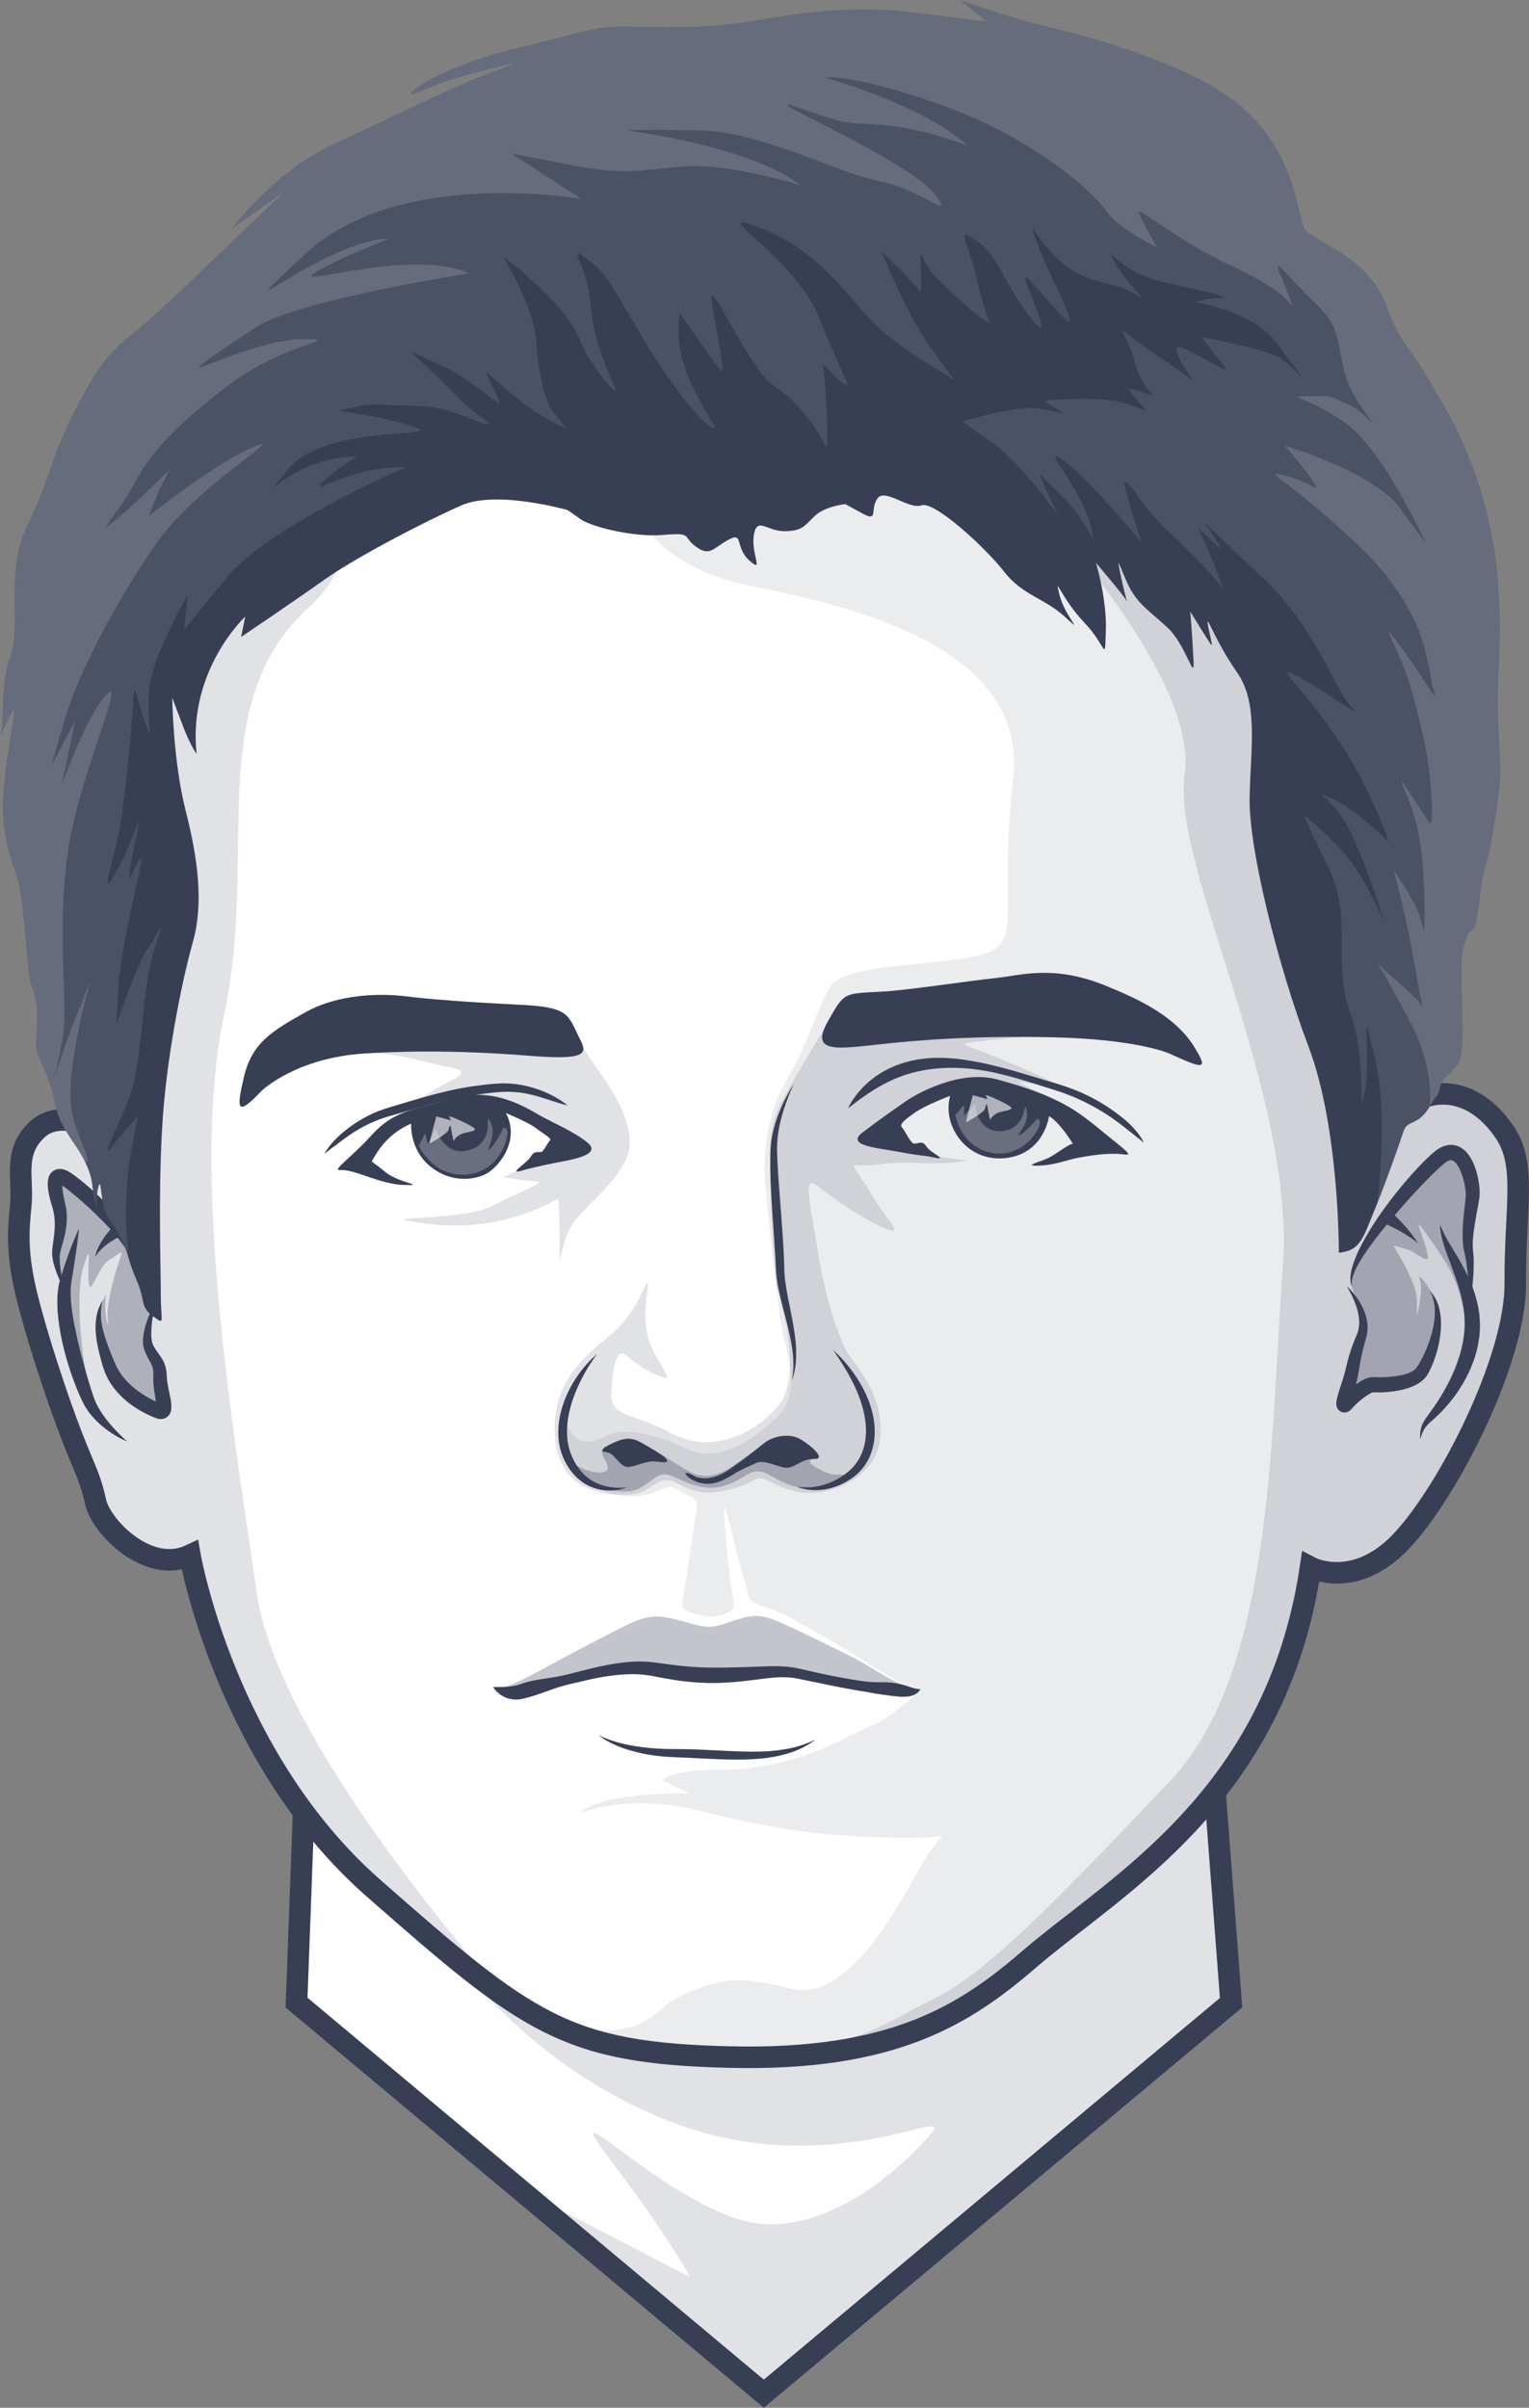 <svg xmlns="http://www.w3.org/2000/svg" viewBox="0 0 1844.03 2903.68"><rect x="0" y="0" width="1844.03" height="2903.68" fill="#808080" stroke="none"/><defs><style>.cls-1,.cls-10,.cls-11,.cls-8,.cls-9{fill:#fff;}.cls-1{stroke:#383f54;stroke-miterlimit:10;stroke-width:26px;}.cls-2,.cls-3,.cls-5,.cls-7{fill:#383f54;}.cls-11,.cls-2,.cls-4{opacity:0.15;}.cls-10,.cls-3{opacity:0.1;}.cls-6{fill:#393f54;}.cls-7{opacity:0.3;}.cls-8{opacity:0.25;}.cls-9{opacity:0.6;}</style></defs><g id="Layer_3" data-name="Layer 3"><polygon class="cls-1" points="1452.35 1990.49 1484.73 2415.17 921.17 2886.73 357.64 2415.09 376.45 1906.85 1452.35 1990.49"/><path class="cls-2" d="M1628.2,2962.76s97.33,141.83,277.83,202.61,323.88-27.7,294.8,7-134.54,138.13-237.61,102.14-219.32-162.37-148.66-68.86,95.2,140,95.2,140L1703.3,3239.18l295.35,247.18,563.57-471.56-29-329.51Z" transform="translate(-1077.48 -599.64)"/><path class="cls-1" d="M1360.86,1116s-155.88,243.61-164,515.42S1200,1964,1200,1964s-49-29.63-78.11-1.84-16,58.58-19.37,91-4.73,60.16,7.36,109.46,36.81,124.07,53.67,167.52,22.65,50.87,29.23,80.84,63.5,87.82,113.73,64.28c0,0,42.4,244.24,221.26,401.3,186,163.35,231.11,199.19,429.94,203.86,195.72,4.59,282.21-50,360.66-117.66,104.12-89.83,298.21-193.89,339.67-472.87,0,0,52.78,27.74,108.92-31s138.52-219.28,138-311.14,14-142.74-12.49-182.23-64-56.26-102.35-41.27-.27-138.66-35.62-325,14.45-500.4-526.2-605.88S1471.92,975.53,1360.86,1116Z" transform="translate(-1077.48 -599.64)"/><path class="cls-3" d="M2892.52,1965.46c-26.44-39.48-64-56.26-102.35-41.27s-.27-138.66-35.62-325c-33.83-178.32,10.32-473.75-460-591.21-209.57,1.06-386.68,59.27-453.53,195.52,0,0,12.38,77.25,146,103.59s330.17,78.66,312.43,231.91,13,196.37-35,211.13-169,10.15-186,39.78-28.4,72.63-50.11,108.33-32.51,82.24-27.58,135.35,16.11,150.27,20.33,172.57,25.08,74-7.42,103.72-71.28,54.4-108.72,36.73-74.34-26-94-16.34-33,11.58-42.39-.12-12-26.33-12-26.33-6.61,49.47,21.86,76.55,67.76,27.68,88.72,18.84,19.61-7.42,34.43.82,18.83,6.56,15.8,22.83-13.91,93.28-16.76,106.46,7.29,13.94,19.13,17.5,22.44,3.35,33.6-1.68,10.33-7.27,6.83-27.22-14.17-122.21-6.72-95.54,16.63,68.4,22.84,85.77-1.84,22,27.54,30.67,116.67,64.65,140.87,79.21,28.07,17.41,28.07,17.41l10.39,6.08s-31.42,29.29-48.37,36.39-52.26,25.43-64.3,30.36-62.26,25.83-124.38,25.69-69.59,12.93-69.59,12.93l32,15.33s-93.82-.89-123.52,18.28,30.92-24.44,138.24,3.26S2094,2814.33,2162.87,2816s54.69-15.93,28.47,28.49S2104,3015.3,2032.14,2998s-85.26-11-129.39,6.54c-40.89,16.22-37,59.64-155.61,37.82,56.57,26.52,116.28,35.76,210.58,38,195.72,4.59,282.21-50,360.66-117.66,104.12-89.83,298.21-193.89,339.67-472.87,0,0,52.78,27.74,108.92-31s138.52-219.29,138-311.14S2919,2005,2892.52,1965.46Z" transform="translate(-1077.48 -599.64)"/><path class="cls-2" d="M2071.32,1840.81s-32.77,53.19-49.74,84.58-15.8,58.91-15.88,80.11,4.37,127.27,9.81,149.59,30.62,105.71-.69,141.62-83.2,56.06-128.44,31.06-73.23-17.71-71.62-48.58,6.17-55.94,18.71-44.6c16.35,14.78,32.58,22.84,45.3,26.68s-16.58-27.33-21.23-54.82,1-44.57,1.37-58.25-9.53,29.8-40.65,57.33-76.17,56.3-71.44,127.06c4.94,73.87,75.41,71.63,96.49,68.48s27.84-22.86,46.85-14.46,29.71,18.25,65.67,9.83,30.29-20.15,49.26-10.43,51.09,24.38,92.66,3.18,46.35-55.65,38.87-89.61-31.2-58.58-37.66-69.33-24.71-56.89-35.12-121.38-18.63-93.83.92-78.14,52.13,38.32,79.67,50.23-.13-13.25-15-39.43-29.33-39.11-17.46-36.84,40.95-4.15,64.76-2.8,47.46.37,58.54-1.36l11.08-1.72s-31.32-1.18-52.78-9-50.21-33.41-50.21-33.41,64.47-51.8,114.38-47.65,60,10.9,70.25,12.69,19.7,3.31,19.7,3.31-53.34-23.56-37.85-20.31,49.54,5.72,49.54,5.72-55-26.14-89.48-39.21-34.82-12.41-17.87-14.66,59.43-6.17,59.43-6.17-66.17-3.26-135.17,1.74S2062,1872.73,2071.32,1840.81Z" transform="translate(-1077.48 -599.64)"/><path class="cls-2" d="M1768.54,1843.26s13.33,23.35,31.93,49.2,48.61,73.36,31.25,107.17-53,57-66.13,80.13-13.3,58.2-13.13,23.09-2-57.67-2-57.67-65.89,41.72-154.38,30.59,35.81-1.92,74.36-21.54,67.26-29.55,53-29.88-39-5.23-39-5.23,28.11-12.25,48.25-23.7,50.65-13.05,32.36-24.08-43.76-26.2-65.43-34-48.17-8.76-75.81-8.75-51.54,2.1-51.54,2.1,18.46-10.49,32.9-19.09,43.14-18.53,19.6-23.72-51.21-11.8-62.09-14.05-34-4.47-34-4.47,62.16-9.43,127.34-6.9S1788.94,1878.18,1768.54,1843.26Z" transform="translate(-1077.48 -599.64)"/><g class="cls-4"><path class="cls-5" d="M2658.05,2489.82s52.78,27.74,108.92-31,138.52-219.29,138-311.14,14-142.74-12.49-182.23-64-56.26-102.35-41.27-.27-138.66-35.62-325c-28.51-150.29-1.63-383.75-274-523.76-52.72,29.23-98.15,79.57-131.9,157.4,0,0,174.25,191.33,157.55,300.45s134,385.06,118.45,594.69-11.52,488.8-136.49,620.09S2269,2978.85,2204.67,3009.74s-89.43,61-238.35,68c-10.79.51-20.15,1.21-28.38,2.06,6.43.23,13,.43,19.78.59,195.72,4.59,282.21-50,360.66-117.66C2422.5,2872.86,2616.59,2768.8,2658.05,2489.82Z" transform="translate(-1077.48 -599.64)"/><path class="cls-5" d="M1109.89,2162.55c12.08,49.3,36.81,124.07,53.67,167.52s22.65,50.87,29.23,80.84,63.5,87.82,113.73,64.28c0,0,42.4,244.24,221.26,401.3,54.28,47.67,96.55,84.46,134.16,112.8a21.35,21.35,0,0,0,3.44-2.25c3.4-3.9-252.29-284.14-278.43-467.57s-80.88-502.61-39.24-695.72-25.61-374.85,101.66-491.08c96.75-88.36,11.43-184-142.36-116.77-45.9,96-105.24,250.57-110.2,415.5-8.17,271.82,3.2,332.58,3.2,332.58s-49-29.63-78.11-1.84-16,58.58-19.37,91S1097.8,2113.25,1109.89,2162.55Z" transform="translate(-1077.48 -599.64)"/></g><path class="cls-5" d="M1393.29,1914.89s40.93-39.65,124.5-44.81,157.31-.48,198.8,2.84c63.19,5,70.1-1.11,61.36-18.07-16.25-31.56-11.43-40.47-74-43.56s-108.67-6.55-137-10.12-80.31-3.69-121.47,19.41-64.34,37.31-73.86,78.07S1363.44,1946,1393.29,1914.89Z" transform="translate(-1077.48 -599.64)"/><path class="cls-5" d="M2486.88,1869.8s-38.36-16.81-137.65-19.15-168,3.62-214.82,8.85c-51.47,5.74-79.47,8.94-58.27-28.53,20.16-35.65,18.88-32.89,66.19-35.53,30-1.68,104.29-13,135.5-16.24s70-16.68,133.58,9.33c41.89,17.13,84.25,37.27,107.08,74.72C2535.28,1890.81,2528.76,1888.83,2486.88,1869.8Z" transform="translate(-1077.48 -599.64)"/><path class="cls-5" d="M1915.27,2380s15.85,8.72,39.63-6.87,40.2-30.76,47.42-35.42,26-11.21,41.16-2c14.28,8.68,30.36,23.76,15.9,23.42-17.54-.42-23.86,13.56-37.74,10s-23.75-8.84-32.06-5.19c-4.67,2-13.89,5.95-22.2,10.43s-24.77,18-43.69,14S1895.39,2368.4,1915.27,2380Z" transform="translate(-1077.48 -599.64)"/><path class="cls-5" d="M1879.31,2357.14c-1.33-1.42-19.93-13.54-31.86-19.46-7.87-3.91-15.73-4-25.34-.11-9.89,4.06-27,12-12.46,13.59,9.58,1,15.74,19.26,26.62,17.62s21.65-7.7,31.31-6.67S1886.91,2365.23,1879.31,2357.14Z" transform="translate(-1077.48 -599.64)"/><path class="cls-6" d="M2038.39,2392.42a72.35,72.35,0,0,0,29.1-1.22,80.57,80.57,0,0,0,25.94-11.58c1-.63,2-1.34,2.9-2s1.9-1.42,2.83-2.15a54.49,54.49,0,0,0,5.21-4.54,56.18,56.18,0,0,0,8.43-10.72,63.25,63.25,0,0,0,8.56-25.89,79.14,79.14,0,0,0,.38-14,101.43,101.43,0,0,0-1.75-14,142.31,142.31,0,0,0-8.49-27.46c-7.44-17.93-17.91-34.75-29.26-51.18,1.85,1.68,3.64,3.42,5.43,5.18s3.49,3.59,5.2,5.43c3.41,3.68,6.65,7.53,9.75,11.5a162.22,162.22,0,0,1,16.41,25.57,131.69,131.69,0,0,1,6.24,14,117.47,117.47,0,0,1,4.53,14.82,102.62,102.62,0,0,1,2.37,15.47,88.23,88.23,0,0,1-.28,15.83,76.63,76.63,0,0,1-3.5,15.6,66,66,0,0,1-7.09,14.46,61.37,61.37,0,0,1-10.54,12.19,60.29,60.29,0,0,1-6.32,4.88c-1.08.73-2.16,1.47-3.28,2.13s-2.21,1.38-3.36,2a81.17,81.17,0,0,1-14.27,6.33,74,74,0,0,1-15.16,3.28c-2.57.24-5.14.39-7.7.38a64.94,64.94,0,0,1-7.65-.51A51.83,51.83,0,0,1,2038.39,2392.42Z" transform="translate(-1077.48 -599.64)"/><path class="cls-6" d="M1833.7,2393.34a53.9,53.9,0,0,1-13.8,3.37,61.43,61.43,0,0,1-14.47,0,57.43,57.43,0,0,1-14.3-3.62,55.75,55.75,0,0,1-13-7.37c-8.06-6.06-14.3-14.23-18.89-23a72.52,72.52,0,0,1-5.56-13.94,81.41,81.41,0,0,1-2.61-14.72,97.68,97.68,0,0,1,2.33-29.3,126.71,126.71,0,0,1,9.72-27.24,140.9,140.9,0,0,1,34.42-44.94,212.42,212.42,0,0,0-26.85,48.25,146.79,146.79,0,0,0-7.5,26,99.58,99.58,0,0,0-1.57,26.4,69.84,69.84,0,0,0,6.66,25,66.13,66.13,0,0,0,15.18,21,55.55,55.55,0,0,0,23,12.3A72.38,72.38,0,0,0,1833.7,2393.34Z" transform="translate(-1077.48 -599.64)"/><path class="cls-6" d="M1672.37,2634.17c6.29,0,11.56,0,16.46-.37a65.78,65.78,0,0,0,13.12-2.08c.49-.16,1-.28,1.47-.46l1.66-.58c1.33-.45,2.67-.91,4-1.32l4-1.16,4-1c5.38-1.26,10.82-2.17,16.26-3s10.88-1.61,16.25-2.61,10.7-2.19,16-3.55l15.82-4c5.32-1.34,10.71-2.73,16.12-3.92s10.87-2.29,16.36-3.27,11-1.76,16.66-2.38a148.33,148.33,0,0,1,34.43-.18c10.91,1.44,21.58,2.95,32.16,4.12s21.13,1.85,31.72,2.16c5.3.11,10.61.19,15.92.15s10.63-.09,16-.22c10.77-.23,21.52-.57,32.45-1s22.18-.88,33.71.19a134.24,134.24,0,0,1,17,2.82c5.3,1.24,10.59,2.49,15.89,3.68s10.61,2.31,15.92,3.42,10.64,2.1,16,3.11,10.66,1.91,16,2.77c2.66.43,5.33.85,8,1.24s5.32.73,8,1a149.56,149.56,0,0,0,15.89.63h4.13c1.42,0,2.84.06,4.26.15a84.69,84.69,0,0,1,8.44.9,98.83,98.83,0,0,1,15.72,3.81c2.39.78,4.58,1.61,7,2.25,1.19.32,2.45.59,3.82.82s2.85.37,4.48.54a15.82,15.82,0,0,1-7.12,6.52,26.78,26.78,0,0,1-9.34,2.38,50.57,50.57,0,0,1-8.63,0c-2.73-.21-5.38-.46-8-.77s-5.2-.61-7.79-1l-3.89-.52-4-.56c-5.68-.77-11.12-1.93-16.6-2.85s-10.9-1.77-16.3-2.77-10.8-2-16.18-3-10.74-2.14-16.09-3.25-10.72-2.18-16.06-3.29l-16-3.29c-2.59-.49-5.09-1-7.65-1.31-1.27-.19-2.55-.29-3.82-.4s-2.56-.21-3.84-.26c-10.23-.54-20.75.77-31.55,2.12s-21.76,2.74-32.74,3.63c-2.74.27-5.52.39-8.3.57s-5.56.28-8.35.38c-5.57.17-11.16.15-16.75,0a295.67,295.67,0,0,1-33.41-2.94c-11-1.52-21.85-3.7-32.46-5.66a134.39,134.39,0,0,0-30.77-1.65c-5.25.23-10.52.75-15.8,1.39-2.63.32-5.27.67-7.91,1.08s-5.26.88-7.89,1.36c-5.26,1-10.5,2.05-15.76,3.3l-15.93,3.72c-5.32,1.19-10.59,2.54-15.79,4.14s-10.35,3.41-15.47,5.26-10.22,3.67-15.35,5.27l-3.84,1.17-3.84,1.09-3.83,1-2.26.56c-.82.23-1.67.34-2.5.51a34.07,34.07,0,0,1-10,.22,33.56,33.56,0,0,1-9.3-2.59,32.65,32.65,0,0,1-7.93-5,29.29,29.29,0,0,1-3.29-3.3A19.33,19.33,0,0,1,1672.37,2634.17Z" transform="translate(-1077.48 -599.64)"/><path class="cls-6" d="M1799.14,2691.78a62.54,62.54,0,0,0,7.56,3.65c2.57,1.09,5.17,2.08,7.81,3a149.21,149.21,0,0,0,16,4.46,235.55,235.55,0,0,0,32.75,4.93c5.49.54,11,.68,16.53,1l8.29.1,4.15.07h4.24c5.65,0,11.29.17,16.92.33s11.25.45,16.86.69c22.42,1,44.67,2.63,66.74,1.84a194.16,194.16,0,0,0,32.8-3.71,132.6,132.6,0,0,0,31.51-10.74,103.6,103.6,0,0,1-30.14,15.76,158.72,158.72,0,0,1-33.57,7q-8.52.92-17,1.22c-5.68.24-11.36.3-17,.27s-11.31-.18-16.94-.36l-16.84-.7-16.78-.83c-5.59-.3-11.16-.51-16.73-.75l-4.18-.17-4.26-.22c-2.85-.14-5.69-.32-8.54-.51l-8.51-.87c-2.84-.25-5.66-.78-8.48-1.17a183.78,183.78,0,0,1-33.21-8.2,129.83,129.83,0,0,1-15.71-6.74A71,71,0,0,1,1799.14,2691.78Z" transform="translate(-1077.48 -599.64)"/><path class="cls-5" d="M1709.93,2010.45s20.66-5.48,43.27-9.58,48.62-10.45,32.69-23.41-40.31-23.25-56-31.9-56.11-36.2-106.8-21.28c-48.11,14.16-70.78,14.62-98,44.94-23.08,25.71-48.26,42.54-37.46,41.51,16.86-1.61,48.1,17.25,76.9,17.93s-6.35-2.14-22.59-15.77-17.56-11.4-14.88-14.87c2.18-2.83,13.87-29.53,46.28-43.34,0,0-2.28,31.13,23.23,51.76,24.73,20,52.6,16.54,67.36,8.72s41.51-39.92,23.64-73.24c0,0,26.67,11,35.78,17.84s19.94,12.93,17.57,15-7.81,13.53-10.47,14.13-9.06-1.87-12.72,5.49S1685.73,2018.32,1709.93,2010.45Z" transform="translate(-1077.48 -599.64)"/><path class="cls-5" d="M2196.48,1994s-10.8-.7-36.52-5.5c-25-4.66-62.86-7.33-42.28-23.08s41.78-30.47,52.89-38.16,63.56-38.11,109.24-25.91c76.13,20.34,98.64,39.42,126.37,62.15s39,30.1,27.15,28.41c-18.48-2.64-42.21,1.49-55.74,4s-28,9-47.91,9.47,3.87-4.77,13.71-10.06,28.06-19.65,28.63-15.51c.11.78-14.11-24.44-29.34-34.29,0,0-5.74,46.27-53.41,50.84-47.14,4.52-76-40.63-65.8-75.22,0,0-28.95,10.84-42.19,20s-19.33,14.56-16.1,18,7,11.86,10.44,16.14,3.88,4,9.43,2.76,7,.36,10.58,5.33C2201.08,1991,2227.11,2001.33,2196.48,1994Z" transform="translate(-1077.48 -599.64)"/><path class="cls-6" d="M1468.73,1991.07a62.26,62.26,0,0,1,5.55-8.43c1-1.35,2.07-2.65,3.17-3.92s2.21-2.54,3.36-3.76a118.55,118.55,0,0,1,15-13.43c2.62-2.11,5.43-4,8.17-6,1.39-1,2.83-1.84,4.25-2.76s2.84-1.86,4.33-2.67c3-1.67,5.84-3.45,8.92-4.9l4.58-2.27,4.7-2,2.36-1a24.57,24.57,0,0,1,2.39-.92l4.85-1.68,2.42-.84c.81-.27,1.58-.49,2.38-.74l4.73-1.45,19-5.71c12.67-3.78,25.42-7.42,38.33-10.71a378.65,378.65,0,0,1,39.31-8.05l5-.68,4.91-.63c3.29-.4,6.57-.85,9.91-1.2s6.71-.64,10.09-.86l5.1-.25,5.14,0c1.71,0,3.43.13,5.15.19s3.43.23,5.14.39c3.43.28,6.81.91,10.19,1.45,3.35.72,6.71,1.36,10,2.35,1.64.48,3.31.86,4.9,1.43l4.83,1.6c1.61.5,3.17,1.15,4.74,1.77s3.14,1.24,4.69,1.9c3,1.42,6.08,2.87,9,4.45s5.82,3.34,8.62,5.16,5.52,3.82,8.13,6c-13-3.45-25.24-8-37.67-11.49l-4.66-1.24c-.77-.22-1.55-.4-2.34-.56l-2.34-.49c-3.12-.73-6.28-1.17-9.41-1.7a133.48,133.48,0,0,0-19-1.08,187.07,187.07,0,0,0-19.17,1.51c-3.22.36-6.47.81-9.74,1.23l-4.9.66-4.82.68c-6.41,1-12.81,2.1-19.18,3.4s-12.73,2.8-19.08,4.38c-12.69,3.16-25.33,6.81-38,10.42l-19,5.47-4.76,1.35c-.79.22-1.6.44-2.37.67l-2.27.72-4.55,1.44c-.77.22-1.51.5-2.25.79l-2.24.85a164.7,164.7,0,0,0-34.07,17.82c-5.37,3.6-10.54,7.51-15.78,11.4S1474.1,1987,1468.73,1991.07Z" transform="translate(-1077.48 -599.64)"/><path class="cls-6" d="M2456.84,1977.71c-3.11-2.84-6.47-5.3-9.65-7.92l-9.68-7.63c-6.42-5.06-12.88-10.05-19.59-14.69a260,260,0,0,0-42.71-23.69c-.94-.41-1.85-.88-2.8-1.24l-2.84-1.12-5.69-2.25c-1-.36-1.89-.78-2.85-1.09l-2.91-1-5.8-1.94-2.9-1-3-.92-6-1.85-11.89-3.77c-7.9-2.54-15.82-4.92-23.75-7.24s-15.92-4.36-23.93-6.24-16.08-3.42-24.2-4.51c-2-.25-4.05-.58-6.08-.78l-6.09-.64c-2-.18-4.06-.27-6.09-.41l-3-.19-3-.08a194.46,194.46,0,0,0-24.17.63,177.92,177.92,0,0,0-23.58,3.62,154.94,154.94,0,0,0-22.62,6.77l-5.47,2.19c-.93.34-1.79.83-2.68,1.23l-2.68,1.24-2.69,1.23-2.62,1.38-5.26,2.74-5.14,3-2.6,1.48-2.51,1.64-5.1,3.22-5,3.47c-3.43,2.21-6.58,4.81-10,7.21l-1.27.9c-.42.31-.81.65-1.22,1l-2.47,1.92c-1.67,1.28-3.37,2.53-5.14,3.77q1.45-2.84,3.06-5.61a63.11,63.11,0,0,1,3.38-5.43c1.24-1.73,2.49-3.47,3.78-5.18.66-.84,1.25-1.76,2-2.54l2.12-2.42c1.42-1.61,2.88-3.19,4.35-4.78l4.72-4.42,2.41-2.18,2.55-2,5.18-4,5.49-3.54c.92-.59,1.83-1.18,2.78-1.73l2.89-1.54c1.93-1,3.84-2.08,5.82-3l6-2.62c2-.91,4.09-1.53,6.14-2.29s4.11-1.5,6.23-2l6.31-1.72c2.13-.47,4.26-.88,6.39-1.32a145,145,0,0,1,25.8-2.47,192.91,192.91,0,0,1,25.6,1.39,384.68,384.68,0,0,1,49.62,9.67c8.13,2,16.18,4.27,24.18,6.63s16,4.78,23.93,7.16l11.91,3.58,5.95,1.75,3,.87,3,1,6,1.92,3,1c1,.32,2,.73,3,1.09l5.92,2.24,3,1.13c1,.36,1.94.83,2.91,1.24a222.41,222.41,0,0,1,44,24.94c6.76,5.06,13.49,10.2,19.37,16.3a105.36,105.36,0,0,1,8.32,9.58c1.28,1.7,2.5,3.44,3.63,5.24A30.83,30.83,0,0,1,2456.84,1977.71Z" transform="translate(-1077.48 -599.64)"/><path class="cls-7" d="M1206.86,2319.3s-19.77-32-25.64-63.88-13.19-96.13-2.69-129.44,3.72,1.52,5.92,20.45,10.71-19,25.16-27.56,17.58-15.81,11,3.57-15.31,52.85-13,68.69-6.08-6.88-2.23-30.63c0,0-11.7,19.16-9.16,35.55s13.66,53.06,21.13,66.44,28.12,24.8,31.48,28.85,17.79,9.57,21.58,10.38,5.55-3.71,4.24-11.59-4.93-26-4.85-32.57a39.6,39.6,0,0,0-5.51-19.71c-3.35-5.49-9.92-21.32-8.38-34.15s15.48-42.34-.62-69-52.78-78.52-78.92-98.38-32.64-24.87-32.51-7,9.7,32.31,6.44,51.37-7.34,27.13-4.65,40,9.19,36,9.16,40.23,2.34,39.83,8.81,63.53S1179.83,2294.5,1206.86,2319.3Z" transform="translate(-1077.48 -599.64)"/><path class="cls-7" d="M2835.94,2262s13.41-47.85,6.31-84.12-20.54-55.79-35.27-77-18.92-26.28-18.65-24,9,24.39,11.06,36.69-12.84-3.28-25-7.21-16.42-4.36-16.42-4.36,28.07,44,28.26,64.25l.18,20.21s7.64-29,3.66-42.64,14.74,12.08,18.65,26.18,1.51,44.77-5.76,61.14-10.33,32.79-39.27,36.5-36.87,1.07-47.88,10.77-21.76,23.77-17.61,7,11.39-33.91,13.45-48.89,15.86-27.86,9.26-47.17a191,191,0,0,0-15.55-33.93l8.39,8.48s-11.49-12.48-3.77-33.51,42.36-69.2,55.77-84.73,45.08-52.17,57.76-56.26,22.83,13.09,25.75,24.66,5.23,18.88,2.16,43.43-3.91,42.25-2.59,52,.09,66.57,3.85,75.6S2849.15,2239.92,2835.94,2262Z" transform="translate(-1077.48 -599.64)"/><path class="cls-6" d="M1230.94,2338a104.59,104.59,0,0,1-16-8.21,125.42,125.42,0,0,1-14.71-10.68,104.32,104.32,0,0,1-13-13.2c-1-1.24-2-2.47-2.91-3.73s-1.78-2.64-2.67-4l-1.32-2-1.17-2.12c-.76-1.41-1.58-2.88-2.26-4.27-2.62-5.49-5-11-7.24-16.58s-4.28-11.19-6.24-16.85-3.7-11.39-5.41-17.14-3.16-11.57-4.56-17.42-2.55-11.77-3.61-17.72-1.85-12-2.41-18.07a168.27,168.27,0,0,1-.77-18.44c0-1.56.05-3.11.15-4.68s.14-3.13.33-4.71.32-3.15.57-4.73l.35-2.37.47-2.39c.28-1.58.69-3.19,1.13-4.77l.32-1.18.32-1.06.66-2.12c.88-2.82,1.75-5.65,2.68-8.46q2.73-8.45,5.74-16.82c2-5.58,4.09-11.14,6.31-16.65s4.54-11,7.09-16.39c-1.2,11.88-2.85,23.58-4.57,35.26-.89,5.83-1.78,11.66-2.72,17.46-.45,2.91-1,5.81-1.44,8.71l-.36,2.17-.18,1.09-.12,1c-.16,1.3-.37,2.57-.44,3.91-.8,10.63.29,21.91,1.94,33.09.85,5.6,1.79,11.23,3,16.83s2.32,11.24,3.65,16.84,2.68,11.21,4.14,16.79,3,11.17,4.52,16.75c3.14,11.13,6.48,22.27,10.17,33.1a83.54,83.54,0,0,0,6.83,14.68l.5.91.56.87,1.13,1.76c.75,1.17,1.5,2.35,2.33,3.49l2.46,3.45c.87,1.12,1.75,2.23,2.62,3.37A205.11,205.11,0,0,0,1230.94,2338Z" transform="translate(-1077.48 -599.64)"/><path class="cls-6" d="M1155.09,2155a159.24,159.24,0,0,1-8.94-19.5c-.66-1.67-1.24-3.38-1.84-5.09s-1.13-3.45-1.6-5.22a66.31,66.31,0,0,1-2.23-11c-.08-1-.19-2-.2-3l.1-3.19c.18-1.85.37-3.68.6-5.47l1.41-10.48c.43-3.43.77-6.78,1-10.09a94.45,94.45,0,0,0,.08-9.8,68.5,68.5,0,0,0-1.11-9.45c-.32-1.54-.63-3.08-1-4.59l-.64-2.26c-.19-.69-.47-1.6-.74-2.48-1.06-3.5-2.07-7.06-2.88-10.74a85.73,85.73,0,0,1-1.88-11.62,37.48,37.48,0,0,1,0-6.79,23.39,23.39,0,0,1,.78-4.16l.36-1.16c.16-.42.35-.86.54-1.29l.29-.64c.1-.21.26-.46.39-.69.28-.47.56-.93.87-1.38a13.77,13.77,0,0,1,6.32-4.74,14,14,0,0,1,3.66-.75l.85-.05a6.89,6.89,0,0,1,.8,0c.49,0,1,.07,1.46.12a10.17,10.17,0,0,1,1.32.21l1.21.28c.78.2,1.4.44,2.11.68a30.45,30.45,0,0,1,3.46,1.57,45.33,45.33,0,0,1,5.52,3.47c1.48,1.09,3,2.18,4.45,3.29l4.33,3.36,4.25,3.41c5.57,4.65,10.95,9.46,16.22,14.4s10.34,10.09,15.24,15.41,9.68,10.8,14.13,16.59c2.26,2.86,4.42,5.85,6.54,8.85l3.06,4.62c1,1.57,2,3.19,2.91,4.78l10.62,18.23a193.6,193.6,0,0,1,10,19.27,77,77,0,0,1,6.13,21.26c.19,1.84.29,3.69.41,5.51,0,1.84-.07,3.67-.15,5.48-.24,1.82-.45,3.61-.71,5.39s-.79,3.51-1.21,5.23a64.29,64.29,0,0,0-3.39-20.48,82.25,82.25,0,0,0-9.12-18.11c-3.69-5.72-7.88-11.21-12.13-16.8q-3.21-4.15-6.42-8.45c-1.06-1.44-2.14-2.85-3.19-4.32l-1.58-2.19c-.53-.74-1-1.48-1.54-2.13l-3-4-3.17-3.94c-2.18-2.59-4.33-5.2-6.65-7.72-4.58-5.05-9.29-10-14.23-14.84s-9.87-9.62-15-14.2-10.29-9.19-15.59-13.55l-4-3.25-4-3.17c-1.33-1-2.68-2-4-3a35,35,0,0,0-3.39-2.24,7.64,7.64,0,0,0-.71-.39c-.2-.08-.46-.24-.61-.29s-.33-.14-.4-.16l-.07,0s-.06,0,0,0h.48a4.41,4.41,0,0,0,1.06-.27,4.29,4.29,0,0,0,2.15-1.6.93.93,0,0,0,.18-.26s0-.11,0-.13,0,0,0,0a.06.06,0,0,0,0-.07.19.19,0,0,1,0,.1,4.75,4.75,0,0,0-.23,1,24,24,0,0,0-.15,3.78,68.65,68.65,0,0,0,1,9.34c.58,3.24,1.2,6.55,2,9.86.37,1.54.79,3.66,1.18,5.54.22,1,.31,1.94.46,2.91s.31,1.94.37,2.92a84.32,84.32,0,0,1,.28,11.66,89.5,89.5,0,0,1-1.3,11.32c-.65,3.69-1.43,7.31-2.38,10.81s-1.88,6.93-2.83,10.26c-.48,1.67-.91,3.31-1.32,4.94l-.39,2.09c-.11.73-.13,1.53-.22,2.3a63.22,63.22,0,0,0,.27,9.95c.11,1.71.37,3.42.56,5.14s.45,3.45.75,5.18c.53,3.45,1.17,6.92,1.83,10.39S1154.35,2151.52,1155.09,2155Z" transform="translate(-1077.48 -599.64)"/><path class="cls-6" d="M1264.68,2170.84c-1.3,6.29-2.37,12.57-3.28,18.8a133.28,133.28,0,0,0-1.48,18.47,48.7,48.7,0,0,0,.7,8.62,25.15,25.15,0,0,0,1,3.74,13,13,0,0,0,.69,1.54l.18.35.09.18.14.24.55,1c1.48,2.57,3,5,4.77,7.46a90.74,90.74,0,0,1,5.65,8.45c.48.81.89,1.74,1.33,2.63s.77,1.85,1.13,2.79.63,1.91.87,2.86.49,1.91.66,2.84.33,1.86.46,2.79l.28,2.73c.09.91.1,1.77.16,2.66l.13,2.36a82.19,82.19,0,0,0,1.11,8.41c.5,2.93,1.14,5.94,1.79,9s1.31,6.28,1.86,9.71c.27,1.73.51,3.53.64,5.57a30.5,30.5,0,0,1,0,3.35l-.07,1,0,.49-.09.57-.19,1.14c-.07.37-.22.9-.35,1.33a14.21,14.21,0,0,1-1.32,3.08,12.37,12.37,0,0,1-3.13,3.51c-.35.26-.7.51-1.06.74s-.75.39-1.14.57a11.23,11.23,0,0,1-2.29.8,16.83,16.83,0,0,1-2.13.32c-.6,0-1.13,0-1.7,0a17.38,17.38,0,0,1-4.91-1.07l-.5-.17-.3-.12-.59-.24-1.18-.47c-3.15-1.28-6.25-2.66-9.29-4.17a134,134,0,0,1-17.51-10.52,103.33,103.33,0,0,1-15.54-13.63l-1.78-1.9-1.67-2-1.66-2-.83-1-.76-1.07c-1-1.43-2-2.85-3-4.3s-1.79-3-2.68-4.55a43.94,43.94,0,0,1-2.41-4.68l-1.13-2.39c-.18-.4-.38-.79-.55-1.19l-.45-1.24-1.78-5c-.55-1.62-.94-3.11-1.42-4.67-.94-3.08-1.75-6.23-2.58-9.35l-1.19-4.73c-.39-1.58-.72-3.18-1.07-4.77a139.58,139.58,0,0,1-2.89-19.55,75.45,75.45,0,0,1,1.07-19.9,46,46,0,0,1,1.18-4.83c.4-1.6,1.06-3.14,1.6-4.68.27-.77.64-1.51,1-2.25l1-2.2c.74-1.45,1.59-2.83,2.4-4.21a65.74,65.74,0,0,0-2,18.62,84.58,84.58,0,0,0,2.78,18.05c3.07,11.83,7.69,23.38,12.49,35,.6,1.42,1.19,3,1.8,4.29l1.86,3.85.45,1c.16.31.35.61.53.92l1.07,1.85a33.9,33.9,0,0,0,2.25,3.61,77.23,77.23,0,0,0,11,13.07l1.56,1.49.78.75.82.7,3.3,2.83,3.45,2.66c1.16.87,2.4,1.67,3.58,2.51a122.75,122.75,0,0,0,15.23,8.91c2.64,1.34,5.33,2.58,8.05,3.72l1,.42.51.21.26.11.07,0c.19.08.32.07-.3,0a2.33,2.33,0,0,0-.52,0,3.41,3.41,0,0,0-1,.14,8.59,8.59,0,0,0-1.17.4,3.78,3.78,0,0,0-.59.34,5.27,5.27,0,0,0-.59.37,5.8,5.8,0,0,0-1.56,1.76,4.07,4.07,0,0,0-.4.88,1.52,1.52,0,0,0,0,.19s0,0,0,0h0v-.11l0-.21a12,12,0,0,0,0-1.41c0-1.14-.15-2.5-.32-3.9-.35-2.86-.87-5.92-1.34-9.08-.93-6.34-2-12.93-1.94-20.31l.06-2.41c0-.69.07-1.42,0-2.1l0-2-.13-1.94a21.68,21.68,0,0,0-1.67-7c-1-2.29-2.49-5-4.07-7.93a79.85,79.85,0,0,1-4.31-9.27l-.46-1.19-.12-.3-.13-.37-.25-.76a25.35,25.35,0,0,1-.79-3,32.08,32.08,0,0,1-.56-5.65,55.69,55.69,0,0,1,.93-10.41,105.56,105.56,0,0,1,5.54-18.93A132.54,132.54,0,0,1,1264.68,2170.84Z" transform="translate(-1077.48 -599.64)"/><path class="cls-6" d="M2790.19,2335.3c0-1.5,0-3,0-4.51l.12-2.26c.06-.76.15-1.52.22-2.28a30.94,30.94,0,0,1,2.47-9.14,49.59,49.59,0,0,1,4.87-8.09l5.19-7.23c3.41-4.74,6.67-9.56,9.76-14.39s6-9.82,8.7-14.83a217.08,217.08,0,0,0,13.89-30.94c1-2.62,1.74-5.31,2.62-8,.45-1.32.78-2.67,1.13-4l1-4c.65-2.69,1.16-5.39,1.76-8.08.43-2.71.82-5.43,1.21-8.14.22-2.71.54-5.43.71-8.14l.08-4.08,0-2a19.64,19.64,0,0,0,0-2l-.18-4.06-.09-2,0-1-.12-1-.48-4.11c-.19-1.37-.26-2.75-.53-4.12l-.68-4.1c-.23-1.37-.44-2.75-.78-4.11s-.63-2.72-.91-4.09l-.44-2.06-.54-2c-.73-2.72-1.41-5.46-2.29-8.16l-1.22-4.1-1.37-4.08c-3.61-10.9-8-21.77-12.08-33-2-5.6-3.9-11.38-5.45-17.21a81.08,81.08,0,0,1-2.64-17.91,135.36,135.36,0,0,0,7.45,16c2.89,5.12,5.79,10.16,8.88,15.22a350.25,350.25,0,0,1,17.36,31.46,156.48,156.48,0,0,1,12,35.09c.4,1.52.59,3.08.84,4.64l.73,4.67.18,1.17.1,1.19.2,2.39.38,4.79a19.24,19.24,0,0,1,.07,2.4v2.39l0,4.79c-.16,3.18-.47,6.35-.72,9.52-.49,3.13-1,6.27-1.52,9.38l-1,4.62-.52,2.31a22.44,22.44,0,0,1-.59,2.28,153.92,153.92,0,0,1-6.13,17.73l-1.84,4.28c-.61,1.43-1.33,2.8-2,4.21s-1.34,2.79-2.06,4.16l-2.24,4.05c-1.45,2.73-3.09,5.33-4.69,8-.79,1.32-1.69,2.56-2.53,3.85s-1.68,2.56-2.58,3.8c-1.78,2.5-3.59,5-5.5,7.35s-3.83,4.76-5.82,7.07c-4,4.6-8.26,8.93-12.65,13.08-2.2,2-4.43,4.08-6.59,6a54.93,54.93,0,0,0-5.88,6C2794.07,2323.93,2792.1,2329.64,2790.19,2335.3Z" transform="translate(-1077.48 -599.64)"/><path class="cls-6" d="M2850.45,2171c-.33-4.2-.57-8.38-.93-12.56s-.65-8.35-1-12.51-.74-8.3-1.19-12.43l-.7-6.16c-.29-2-.51-4.08-.86-6.09l-.47-3-.56-2.95c-.17-1-.4-1.94-.63-2.88s-.44-1.8-.7-3a74.79,74.79,0,0,1-1.77-13.4,187.21,187.21,0,0,1,.7-25.92c.37-4.24.8-8.46,1.25-12.63s1-8.32,1.36-12.33c.11-1,.17-2,.26-3l.05-.72v-.53l0-.54,0-.61c0-1.63-.17-3.46-.4-5.3a85.56,85.56,0,0,0-2.14-11.15,89.42,89.42,0,0,0-3.5-10.67,41.94,41.94,0,0,0-4.91-9,12.63,12.63,0,0,0-5.25-4.61,5.26,5.26,0,0,0-2.1-.25,8.27,8.27,0,0,0-1.34.32c-.25.09-.5.15-.76.23l-.84.41a12.86,12.86,0,0,0-1.79,1,16.24,16.24,0,0,0-1.88,1.29c-.33.25-.61.42-1,.73l-1.1.9-2.21,1.9c-3,2.58-5.9,5.38-8.81,8.2-5.88,5.62-11.58,11.55-17.26,17.52-11.33,12-22.33,24.31-33,36.9s-21,25.51-30.47,39a182.25,182.25,0,0,0-12.89,20.94,65.68,65.68,0,0,0-4.64,11.27c-1.14,3.86-1.83,8-.55,12.06a14.94,14.94,0,0,1-2.08-6.05,32.18,32.18,0,0,1-.13-6.51,61.36,61.36,0,0,1,2.6-12.69,149.19,149.19,0,0,1,9.86-23.69,349.33,349.33,0,0,1,26.79-43.27q3.7-5.16,7.5-10.25c2.55-3.37,5.16-6.71,7.78-10,5.23-6.66,10.7-13.12,16.26-19.52s11.38-12.61,17.4-18.72c3-3,6.15-6,9.46-9,.82-.73,1.67-1.47,2.52-2.2l1.32-1.1c.43-.36,1-.78,1.51-1.16a32.55,32.55,0,0,1,3.27-2.28,28.29,28.29,0,0,1,3.71-2l2-.89c.73-.25,1.48-.48,2.23-.71a25.61,25.61,0,0,1,4.78-.95,23.6,23.6,0,0,1,10.22,1.35,17.73,17.73,0,0,1,2.31,1l1.12.56c.37.19.68.42,1,.63.67.43,1.34.87,2,1.32l1.74,1.45a17.62,17.62,0,0,1,1.59,1.5c.49.51,1,1,1.47,1.54a37.74,37.74,0,0,1,2.48,3.2,59.3,59.3,0,0,1,6.78,13.1,89.16,89.16,0,0,1,3.88,13.26,101.37,101.37,0,0,1,2,13.56,59,59,0,0,1,.16,7.22l0,1-.09,1-.1,1-.12.84c-.16,1.09-.31,2.22-.49,3.27-.68,4.28-1.42,8.39-2.18,12.49s-1.5,8.16-2.18,12.21-1.31,8.07-1.84,12.09-.95,8-1.14,12a70.4,70.4,0,0,0,.17,11.56c.06.86.21,2.09.32,3.18s.25,2.24.29,3.32l.19,3.27.07,3.23a251.86,251.86,0,0,1-1.15,25.43Q2852.55,2158.57,2850.45,2171Z" transform="translate(-1077.48 -599.64)"/><path class="cls-6" d="M2701.38,2150.39a87.53,87.53,0,0,1,14.74,17.6,69.23,69.23,0,0,1,9.43,21.76,50,50,0,0,1,1.24,12.42l-.05,1.6-.16,1.6-.18,1.6-.28,1.6-.3,1.59-.4,1.58-.42,1.59-.37,1.33c-1,3.56-2,7.11-2.89,10.67s-1.67,7.12-2.46,10.67c-1.51,7.13-2.53,14.32-4,22-.71,3.82-1.53,7.73-2.58,11.57l-1.51,5.5-1.44,5.35-1.33,5.27c-.43,1.72-.81,3.42-1.08,4.94-.12.72-.22,1.46-.23,1.78v.1a.23.23,0,0,0,0,0,2.24,2.24,0,0,0,0-.52,4,4,0,0,0-.19-.91l-.14-.47c-.06-.18-.12-.35-.2-.53a4.59,4.59,0,0,0-.24-.5l-.37-.63a7.65,7.65,0,0,0-1.5-1.76,10.76,10.76,0,0,0-1.07-.81,8.64,8.64,0,0,0-1.42-.73,7.83,7.83,0,0,0-1.51-.44,8.47,8.47,0,0,0-1.16-.16,8,8,0,0,0-2.26.18,6.4,6.4,0,0,0-1,.28,4.4,4.4,0,0,0-.5.21l-.38.18a4.25,4.25,0,0,0-.74.44l-.27.19-.11.09s0,0,0,0,.09-.11.25-.3l.81-1c.37-.46.73-.86,1.1-1.29a96.73,96.73,0,0,1,8.92-8.68,108.4,108.4,0,0,1,9.74-7.57c1.74-1.18,3.56-2.31,5.54-3.39a38.29,38.29,0,0,1,6.76-3,22,22,0,0,1,4.78-1,14.85,14.85,0,0,1,1.56-.06l.84,0,.49,0,1.15.08c1.63.08,3.4.1,5.15.11a133.78,133.78,0,0,0,21-1.48,75.73,75.73,0,0,0,9.88-2.13,42.47,42.47,0,0,0,8.56-3.44,19.16,19.16,0,0,0,3.25-2.26,4.87,4.87,0,0,0,.66-.61,5.64,5.64,0,0,0,.59-.61l.53-.63c.21-.27.46-.64.69-1a81.84,81.84,0,0,0,5.34-8.88c1.65-3.14,3.24-6.37,4.71-9.66s2.78-6.65,4-10,2.37-6.84,3.36-10.31,1.86-7,2.53-10.54a104.29,104.29,0,0,0,1.5-10.72,78.27,78.27,0,0,0,.1-10.83,53.55,53.55,0,0,0-1.76-10.77,47.54,47.54,0,0,0-4.13-10.37,45.91,45.91,0,0,1,11,20.27,72.46,72.46,0,0,1,2.07,11.63,101,101,0,0,1,.3,11.8,124.2,124.2,0,0,1-3.26,23.29c-.88,3.83-1.94,7.61-3.15,11.35s-2.54,7.46-4.11,11.12a98,98,0,0,1-5.37,11c-.28.47-.51.9-.84,1.41l-1.15,1.64c-.38.56-.82,1-1.24,1.52a14.76,14.76,0,0,1-1.31,1.41,35.56,35.56,0,0,1-5.66,4.63,53,53,0,0,1-12,5.78,92.17,92.17,0,0,1-12,3.24,139.91,139.91,0,0,1-23.94,2.48c-2,0-4,0-6.13-.06l-1.67-.09c-.46,0-.11,0-.08,0a.48.48,0,0,1,.15,0c.07,0-.26,0-.72.21a21.16,21.16,0,0,0-3.51,1.64c-1.31.73-2.68,1.61-4.05,2.53a96.27,96.27,0,0,0-15.48,13.15l-.76.84-1,1.15a22.11,22.11,0,0,1-1.7,1.74l-.28.25-.38.31c-.27.22-.47.38-.82.63s-.89.56-1.34.81l-.55.26-.66.26a11.31,11.31,0,0,1-1.37.41,10.28,10.28,0,0,1-2.61.19,9.38,9.38,0,0,1-1.34-.16,10.64,10.64,0,0,1-1.67-.51,9.8,9.8,0,0,1-1.58-.81,7.24,7.24,0,0,1-1.2-.91,10.06,10.06,0,0,1-1.73-2c-.29-.44-.32-.55-.46-.79s-.21-.44-.31-.67-.18-.45-.26-.68-.18-.53-.21-.64c-.13-.53-.24-1.07-.32-1.61a14.1,14.1,0,0,1-.09-1.92l0-.75,0-.6a34.39,34.39,0,0,1,.58-3.8c.46-2.17,1-4.12,1.5-6s1.11-3.77,1.68-5.62l1.76-5.47,1.74-5.3c1.07-3.37,2.08-6.77,3-10.3l2.69-10.9c.95-3.71,2-7.47,3.1-11.19s2.38-7.4,3.73-11,2.74-7.21,4.25-10.74l.56-1.33.44-1.11.45-1.11.35-1.14.37-1.15.28-1.18.29-1.19.21-1.21a42,42,0,0,0,.45-10.07,70.58,70.58,0,0,0-5.05-20.79c-1.35-3.42-2.86-6.81-4.57-10.13A111.28,111.28,0,0,0,2701.38,2150.39Z" transform="translate(-1077.48 -599.64)"/><path class="cls-6" d="M2755.26,2061.39c.9.77,1.64,1.46,2.43,2.2l2.29,2.17c1.51,1.46,3,2.94,4.46,4.42,2.92,3,5.75,6,8.48,9.15s5.36,6.33,7.87,9.59,4.84,6.66,7,10.08c-3.18-2.55-6.4-5-9.75-7.2s-6.73-4.36-10.2-6.34-7-3.9-10.5-5.69q-2.66-1.33-5.33-2.6l-2.67-1.23c-.88-.39-1.81-.81-2.6-1.12Z" transform="translate(-1077.48 -599.64)"/><path class="cls-6" d="M1225.83,2089.09c-.61.21-1.49.61-2.26,1s-1.59.75-2.39,1.15c-1.59.8-3.18,1.66-4.74,2.55a95.62,95.62,0,0,0-9.12,5.95,74.4,74.4,0,0,0-8.33,7.19,53.53,53.53,0,0,0-7,8.81,55.91,55.91,0,0,1,3.68-11,81.4,81.4,0,0,1,5.8-10.38,105.71,105.71,0,0,1,7.22-9.61c1.3-1.54,2.64-3.05,4-4.53.69-.74,1.41-1.48,2.14-2.21s1.43-1.41,2.38-2.24Z" transform="translate(-1077.48 -599.64)"/><path class="cls-8" d="M2312,1941.18s-4.55,24.07-31,22.45-27.71-32.77-27.71-32.77L2240,1945.12l.3-12.91-10.55,12s5.17,33.57,36.72,43.92,53.57-10.66,61.52-24.71.34-14.57.34-14.57-11.82,14.52-20.54,19.39,10-11.47,8.32-25.41S2313.64,1936.11,2312,1941.18Z" transform="translate(-1077.48 -599.64)"/><path class="cls-8" d="M1665.78,1956.12s1.84,25.75-25.61,31.23-37.11-25.93-37.11-25.93l-9.7,18.1-3.16-13.23-7.54,15.07s14.3,32.81,49.3,34.85,51.84-25.29,56.18-41.75-3.57-14.93-3.57-14.93-8.17,18-15.77,25.28,7.11-14.37,1.67-28.13S1666.11,1950.51,1665.78,1956.12Z" transform="translate(-1077.48 -599.64)"/><path class="cls-9" d="M2250.71,1920.36c0,.5-8.88,32.75-7.89,32.6s21.31-11.91,22.4-15.86,2.19-8.73,3.21-2.58,3.11,15.64,3.11,15.64a19.12,19.12,0,0,1,9.34-8.39c6.82-3,21.4-3.14,14.55-7.93s-26-13.2-27.51-13.07-2.1-1.87-1.49.13a20.31,20.31,0,0,0,2.22,4.36Z" transform="translate(-1077.48 -599.64)"/><path class="cls-9" d="M1603.67,1945.94c0,.5-8.88,32.75-7.89,32.6s21.31-11.91,22.4-15.86,2.19-8.73,3.21-2.58,3.11,15.64,3.11,15.64a19.12,19.12,0,0,1,9.34-8.39c6.82-3,21.4-3.14,14.56-7.93s-26-13.2-27.52-13.07-2.1-1.87-1.49.13a20.31,20.31,0,0,0,2.22,4.36Z" transform="translate(-1077.48 -599.64)"/><path class="cls-7" d="M1678.08,2637.08s19.86-5.84,49.39-22.15,72.85-38.82,82.5-43.76c40.23-20.57,50.3-26.3,80.59-19s38,13.59,61.47,5.42c26.67-9.27,37.27-12,55.67-5.64s81,37.94,95.42,44.86c19,9.13,54.38,34.75,75.92,38.79s-45.88,1.76-60-1.42-83.9-24.39-121.09-17.55-88.4-1.11-118.25-4.84-66,.69-102.46,9.56S1696.56,2646.75,1678.08,2637.08Z" transform="translate(-1077.48 -599.64)"/><path class="cls-6" d="M2034.6,1907.27q-2.41,5.16-4.55,10.43c-1.43,3.51-2.81,7-4.08,10.58a224.11,224.11,0,0,0-6.66,21.55,158.11,158.11,0,0,0-4,21.92l-.48,5.5-.16,5.48,0,1.37,0,1.4.05,2.81c0,1.87.07,3.74.15,5.62.55,15,1.66,30.09,2.8,45.18l1.73,22.66,1.67,22.7c.51,7.58,1,15.16,1.42,22.77s.72,15.23.89,22.88c.3,14.49,3.39,29.26,6.33,44.08s6.08,29.88,7.43,45.22a136.71,136.71,0,0,1,.11,23.07c-.13,1.92-.42,3.83-.65,5.73-.14,1-.32,1.9-.48,2.84s-.31,1.89-.54,2.83l-.64,2.8-.76,2.76c-.46,1.85-1.18,3.64-1.77,5.44,3.05-14.95,2.19-30.09-.43-44.82s-6.62-29.28-10.39-44c-1.88-7.37-3.74-14.79-5.23-22.37a156,156,0,0,1-3-23.26c-.36-7.51-.75-15-1.28-22.58s-1-15.09-1.54-22.65l-1.53-22.7c-.46-7.58-1-15.16-1.32-22.76-.76-15.19-1.34-30.42-1.09-45.75,0-1.91.07-3.83.15-5.76l.12-2.88.06-1.44.13-1.47.53-5.88.92-5.79a157.59,157.59,0,0,1,5.94-22.44l2-5.41,2.16-5.33c1.51-3.53,3-7,4.77-10.45s3.47-6.8,5.33-10.14S2032.46,1910.41,2034.6,1907.27Z" transform="translate(-1077.48 -599.64)"/><path class="cls-7" d="M1762.83,2360.8s23.33,17.07,41.05,14.39-6.74-23,.66-28,37.08-13.12,59-.42,45.17,29.7,55.5,31.54,20.83,2.66,38.62-8.52,45.46-36.69,68.45-28.64,34.26,8.1,32.58,13.58-7.46,7.55-1.81,11.43,18.49,11.48,26.22,11.66,20,.29,20,.29-21.42,15.21-44.4,15.84-29.07-3.26-41.84-9.3-22-15.31-35.91-7.91-32.55,22.63-61.52,15.11-35.94-20.5-51-10.7-22.52,21.32-51.87,15.83S1772.9,2364.56,1762.83,2360.8Z" transform="translate(-1077.48 -599.64)"/><path class="cls-5" d="M2692.16,2110.43s.88-149.67-36.53-248.58-72.49-240.16-71.06-301.06,10.61-113-15-150-34.89-65.07-35.65-61.11,7.84,32.64,4,27.25-24.9-39.67-24.9-39.67,2.58,31.19,3.91,59-8.82-19.41-32.17-40.5-32.49-26.59-42.69-43.39-20-52.14-13.42-20.85,9.72,37.32,6.55,31.28-36-44.42-36-44.42,13.53,43.89,11.95,82.93,1.56,17.93-26.23-11.21-36.34-59.81-29.69-33.16,32,49.77,6.66,26.65-51.06-25.71-73.56-54.72-84.09-85.44-99.45-79.84-44.54-21.58-53.47-7.88,2,28.53-18.3,17.45l-20.27-11.08s-24.57,2.74-36.77,14.37-14.5,18.21-36.28,18.35-33.27-18-37.11,4.43,12.79,47.33-5.37,31-6.45-35.25-25.24-25.1-22.34,20.67-39.28,8.35-2.9-17.29-39.4-14.18-87.2-10-99.57-18.9-15.64-11-15.64-11-85.53-24.54-128.37-5.68-126.43,62.16-165,89.51-100.54,69.16-100.54,69.16l5-24.61s-69.53,64.6-58.66,165.53c0,0-7.71-9.89-17.68-36.62L1285.2,1441s.86,76,16.21,136.39S1323,1690,1310,1736.08s-32.47,141-37.12,225.65-1.36,170.19-1.43,201.32,5.79,35.24-9.83,23.61-8.2-17.41-19.51-43.51-7.35-25.34-17.43-47.44-17.31-24.25-21.6-38.92-3.7-39.83-7.38-24,1.14,35.79-3.68,15.81-.74-25.19-12.75-49.32-30.23-38.46-36.68-73.72-22.68-49.55-21.52-70.72,2.91-39-2-55-6.22-17.37-8.29-41.93-5.13-63-9.82-89-25.86-54.93-18.25-125,17.6-100.26,7.91-82.61-16.09,36.06-11.82,23.57-1.18-62.29,11.52-95.11-6.91-100.18,19.55-155.19,29.68-78.78,39.45-99.75,5.67-15.76,22.3-47.16,31.86-58.86,61.55-82,65-58.08,125.94-116.26l61-58.17L1357.5,874.8s50.61-67.69,119.59-99.84,143.36-68.82,184.36-84.63,46.34-17.46,41-15.82-78.11,16.71-115.62,34.37,5-24.61,111.58-50.36,89.85-27.91,157.82-26.31,96.31-2.14,126.45-6.73,106.48-21.33,191-11.39,96,12.86,92.49,10.13L2235,599.64s56.92,20.77,111.37,33.53,163.2,45.36,216.12,85.46,69.5,86.42,79.22,123.74,4.53,32.79,27.16,46.57,63.26,32.54,80.7,79.47,26.71,47.14,48.35,84.74,55.8,86.54,76.52,181.53,7.23,180.33,9.62,229,3,58.36,2.73,71.6-4.58,44.49-9.95,75.49-10.06,33.55-13.35,60.62-4.23,39-8.41,47.5-4.51-5.41-12.44,22.22,5.05,122.66-6,140.28-17.51,12.17-22.56,29.94,1.34-.63-12.47,22.89-26.87,15.92-31.15,29.07-22.74,65.7-36.09,97.84S2718.06,2107.73,2692.16,2110.43Z" transform="translate(-1077.48 -599.64)"/><path class="cls-10" d="M2874.42,1234.68c-20.72-95-54.89-143.93-76.52-181.53s-30.91-37.82-48.35-84.74-58.06-65.69-80.7-79.47-17.44-9.25-27.16-46.57-26.29-83.63-79.22-123.74-161.66-72.69-216.12-85.46S2235,599.64,2235,599.64l31.22,24.58c3.47,2.73-7.95-.19-92.49-10.13s-160.9,6.8-191,11.39-58.49,8.34-126.45,6.73-51.24.56-157.82,26.31-149.09,68-111.58,50.36,110.28-32.73,115.62-34.37,0,0-41,15.82S1546.07,742.8,1477.09,775,1357.5,874.8,1357.5,874.8l62.62-43.56-61,58.17c-61,58.18-96.25,93.12-125.94,116.26s-44.91,50.61-61.55,82-12.54,26.2-22.3,47.16-13,44.74-39.45,99.75S1103,1357,1090.35,1389.78s-7.25,82.63-11.52,95.11,2.13-5.91,11.82-23.57-.3,12.58-7.91,82.61,13.56,99,18.25,125,7.75,64.43,9.82,89,3.37,25.92,8.29,41.93,3.18,33.85,2,55,15.06,35.46,21.52,70.72,24.66,49.6,36.68,73.72,7.92,29.33,12.75,49.32,0,0,3.68-15.81,3.09,9.34,7.38,24,11.53,16.83,21.6,38.92a147,147,0,0,1,6.21,15.47,74.16,74.16,0,0,0,0-17.09c-2.58-25.73-1.83-34.48-.2-66.24s13.43-82.7,13.43-82.7-16.32,18.17-30,35.51-6.2.73,15.22-46.45,17.33-135.6,33.56-187.32,6.74-23.69-7.9-2-37.49,91.84-37.49,91.84l2.89-47.62c2.89-47.62,27.18-141.54,27.43-152.14s-14.7,24.39-14.7,24.39.39-16.77,9.27-56.31-4.66,10.49-24,44.48-9.87,6.83.92-38.84,19-169.12,20.07-177.3,5.74,18.94,14.91,42.12,0,0,2.75-41.7,46.91-117,46.91-117l-4.53,42.29,50.93-62.39c50.92-62.39,216.21-133.56,216.21-133.56-63.56-1.49-109.37,31.21-103.18,21.42s44.54-34.72,44.54-34.72c-80.81.08-126.87,71.19-83.85,16.57s183.72-38.72,156.19-50.63-94.89-20.79-94.89-20.79l21.31-4.79c21.3-4.8,39.78-1.71,77.51-.82s71,21.54,81,21.77-9.15-5.51-37.6-34.66-49.24-46.87-52.45-50.92,9.83,4.21,37.37,16.12,65.17,45.25,67.17,44.64-10.67-24.76-15.07-34.8,13,10.9,42.92,33.47,52.92,31.05,52.92,31.05l-14.8-18.23c-14.81-18.24-19.15-58.74-22.31-93.26s-38.18-94.29-38.18-94.29,20.24,12.4,55.8,49,34.54,52.48,45.38,70,28.84,41.08,32.81,41.18,0,0-8.72-23.39-17.55-42.15-21.19-84.62-29.49-69.58-5.4-51.79,28.49,27.83,65.42,91,77.73,111.78,87.4,113.78,0,0-24.42-50.92-14.73-86.89-14.73-86.89,42.7,61.94,49.6,69.17-8.36-57.6-11.29-83.29,15.45,18.92,46.12,66.44,23.3,23.52,58.63,60.56,33.79,65.26,34.52,34.37-5-86.67-5-86.67,22.37,25.26,27.67,25.38-2.51-6.24-32.53-81.13-146-137.68-68.1-106.7,108.15,93.52,147.14,125.34,69.55,46.68,80,54,0,0-29-43.08-54.82-109.92-54.82-109.92,44,43.43,46,48.78,2.56-11.42,1.35-35.3,0,0,20.71,20.8,51,47.13,58.85,50.85,0,0-12-51.51-25.92-61.55-.68-45.94,32.6,50,65.38,92.51-4.47-35.21-6.19-46.52,37.44,41.29,51.13,50.89-22.56-54.85-36.86-94.26,0,0,32.51,25.93,61.77,20.67,83.95,35.1-1.88-4.68-20.4-33.6,3.31.08,29.54,11.29,83.65,19.86,96.1,25.45,0,0-22,4.78,0,0,40,16.84,45.63,30.88,69.41,61.91,2.55,4-13.73-7.61-92.13-25.35-95.43-26.09,19.9,27,27,36.4-21-9.1-48.48-22.34,9.7,38,9.7,38L2492.81,1042c-23.46-16.45-43.68-29.51-56.67-40.42s3.14,7.36,9.16,32.67,22.85,42.27,22.85,42.27-27-8.58-29-8,13.48,18.2,19.29,24.3,0,0-28.29-7.95-93.34-2.2-93.34-2.2,11.71,8.89,20.87,13.74,0,0-28.39-4-91.11,15.73-91.11,15.73,3.28,1.4,37.79,26.73,77.45,85.94,77.45,85.94-20.83-43.54-21.4-47.53,0,0,24,22.42,39.8,53.93,39.8,53.93c-5.33-55.1-67.49-115.52-38.14-96.28s96.77,100.53,96.77,100.53-12-35.17-19.27-63.16,15.21,10.52,31.12,28.56,16.82,17.17,48.75,48.84,38.26,44.17,38.26,44.17-1.24-3.56-9.12-25.38-22.2-50.87-22.2-50.87l29.38,27.19s-8.47-15.21-17.87-28.68,0,0,64,58.91,90.37,137.25,108.45,157.11-23.52-13.8-60.15-33.43-5.34,1.86,39.94,66.51,66.66,131.4,66.66,131.4-38.81-38.9-67.65-51.94,0,0,16.5,30.42,34.7,83,42.11,106.08,0,0-22.9-40.28-70.61-76.73-70.61-76.73,1.64,5.34,30.28,64.3,4.33,115.8,25.91,174.59,8.15,141.5,17.19,94.9-6.88-120.27,11.66-44.76,3.18,180.37,3.18,180.37h0c12.85-32.15,28.51-76.82,32.41-88.79,4.28-13.15,17.35-5.55,31.15-29.07s7.41-5.13,12.47-22.89,11.55-12.31,22.56-29.94-2-112.65,6-140.28,8.27-13.71,12.44-22.22,5.12-20.42,8.41-47.5,8-29.61,13.35-60.62,9.64-62.25,9.95-75.49-.34-23-2.73-71.6S2895.15,1329.66,2874.42,1234.68Z" transform="translate(-1077.48 -599.64)"/><path class="cls-11" d="M2814.1,1911.29c5.05-17.77,11.55-12.31,22.56-29.94s-2-112.65,6-140.28,8.27-13.71,12.44-22.22,5.12-20.42,8.41-47.5,8-29.61,13.35-60.62,9.64-62.25,9.95-75.49-.34-23-2.73-71.6,11.11-134-9.62-229-54.89-143.93-76.52-181.53-30.91-37.82-48.35-84.74-58.06-65.69-80.7-79.47-17.44-9.25-27.16-46.57-26.29-83.63-79.22-123.74-161.66-72.69-216.12-85.46S2235,599.64,2235,599.64l31.22,24.58c3.47,2.73-7.95-.19-92.49-10.13s-160.9,6.8-191,11.39-58.49,8.34-126.45,6.73-51.24.56-157.82,26.31-149.09,68-111.58,50.36,110.28-32.73,115.62-34.37,0,0-41,15.82S1546.07,742.8,1477.09,775,1357.5,874.8,1357.5,874.8l62.62-43.56-61,58.17c-61,58.18-96.25,93.12-125.94,116.26s-44.91,50.61-61.55,82-12.54,26.2-22.3,47.16-13,44.74-39.45,99.75S1103,1357,1090.35,1389.78s-7.25,82.63-11.52,95.11,2.13-5.91,11.82-23.57-.3,12.58-7.91,82.61,13.56,99,18.25,125,7.75,64.43,9.82,89,3.37,25.92,8.29,41.93,3.18,33.85,2,55,15.06,35.46,21.52,70.72,24.66,49.6,36.68,73.72c.38.78.71,1.48,1.06,2.22,9.57-1.52-10.5-28.78-16.42-62.63-8.43-48.27,22.2-154.91,22.2-154.91s-27.14,64.71-37.66,98.9,0,0,5.29-37-7.07-112.33,4-207.45,72.41-224.38,48.92-202-54.7,110-54.7,110l16-77.34-28.65,54.08,16.33-56.14c16.34-56.13,64.88-148.38,112.83-215.42s158.73-130.77,115.27-113.25-126.49,83.12-126.49,83.12,10.65-30.21,21-47.85-6.74,5.14-50.71,43.84-8.67,2.45,8.63-28.94,33.88-60.14,110.12-119.28,147.12-59.45,99.45-60.58-122.68,34.2-127.31,34.09,21-18,69.39-49.36S1643,929.22,1643,929.22c-66.88-30.4-207,15.66-188.8,1.51s93.09-43.5,93.09-43.5c-82.18,2-215.56,124.74-101.78,18.79s333.4-66.32,333.4-66.32l-84.81-55L1764,798.28c69.89,13.57,86,6,139,2s139.23,22.49,139.23,22.49c-57.86-46.4-208.42-65.85-208.42-65.85s17.26-1.58,89.55.13,165.57,51.59,215.67,61.38,91.56,49.85,65.88,15.46-170.52-100.06-177-106.17,14.5,3,46,13,29.08,6,74.68,10.38,95.47,24.1,95.47,24.1c-50.52-48.21-172.26-82.21-172.26-82.21s37.86-4.41,146.21,35.24,177.74,102.88,193.11,125.27,61.44,44.11,61.44,44.11-18.65-33.12-22-42S2501,892,2559.52,918.74s73.12,45.29,75.69,48.89-4.09-14.23-14.27-38.31,8,2.83,46,39.06,16.09,66.61,48.49,115.95,15.51,16.26-11.56,3.26-22.72-10.25-50.1-10,0,0,46.05,32,97.25,145.36,97.25,145.36l-31.66-43.13c-31.66-43.14-138.65-74.81-138.65-74.81s29.24,33.37,36,45.89-5.24-2.77-36-9.68,0,0,88.11,83.33,83.87,151.23,91.27,174.36-10.3-12.6-41.12-54,3.28,10.67,15.32,56.88,19.6,72.88,23,118-1.84,40.58-1.84,40.58l-24-36.78c-24-36.77,3.46,8,11.27,51.49s7.28,103.5,6.21,111.42,0,0-6.65-17.81-29.71-51-29.71-51l9.68,39.08c9.68,39.09,24.43,125.1,24.43,125.1l-3.41-5.38c-3.4-5.38-50.13-46.22-50.13-46.22s6.83,9.88,38.14,68,24.26,103.9,24.26,103.9C2815.44,1910.66,2809,1929.05,2814.1,1911.29Z" transform="translate(-1077.48 -599.64)"/></g></svg>